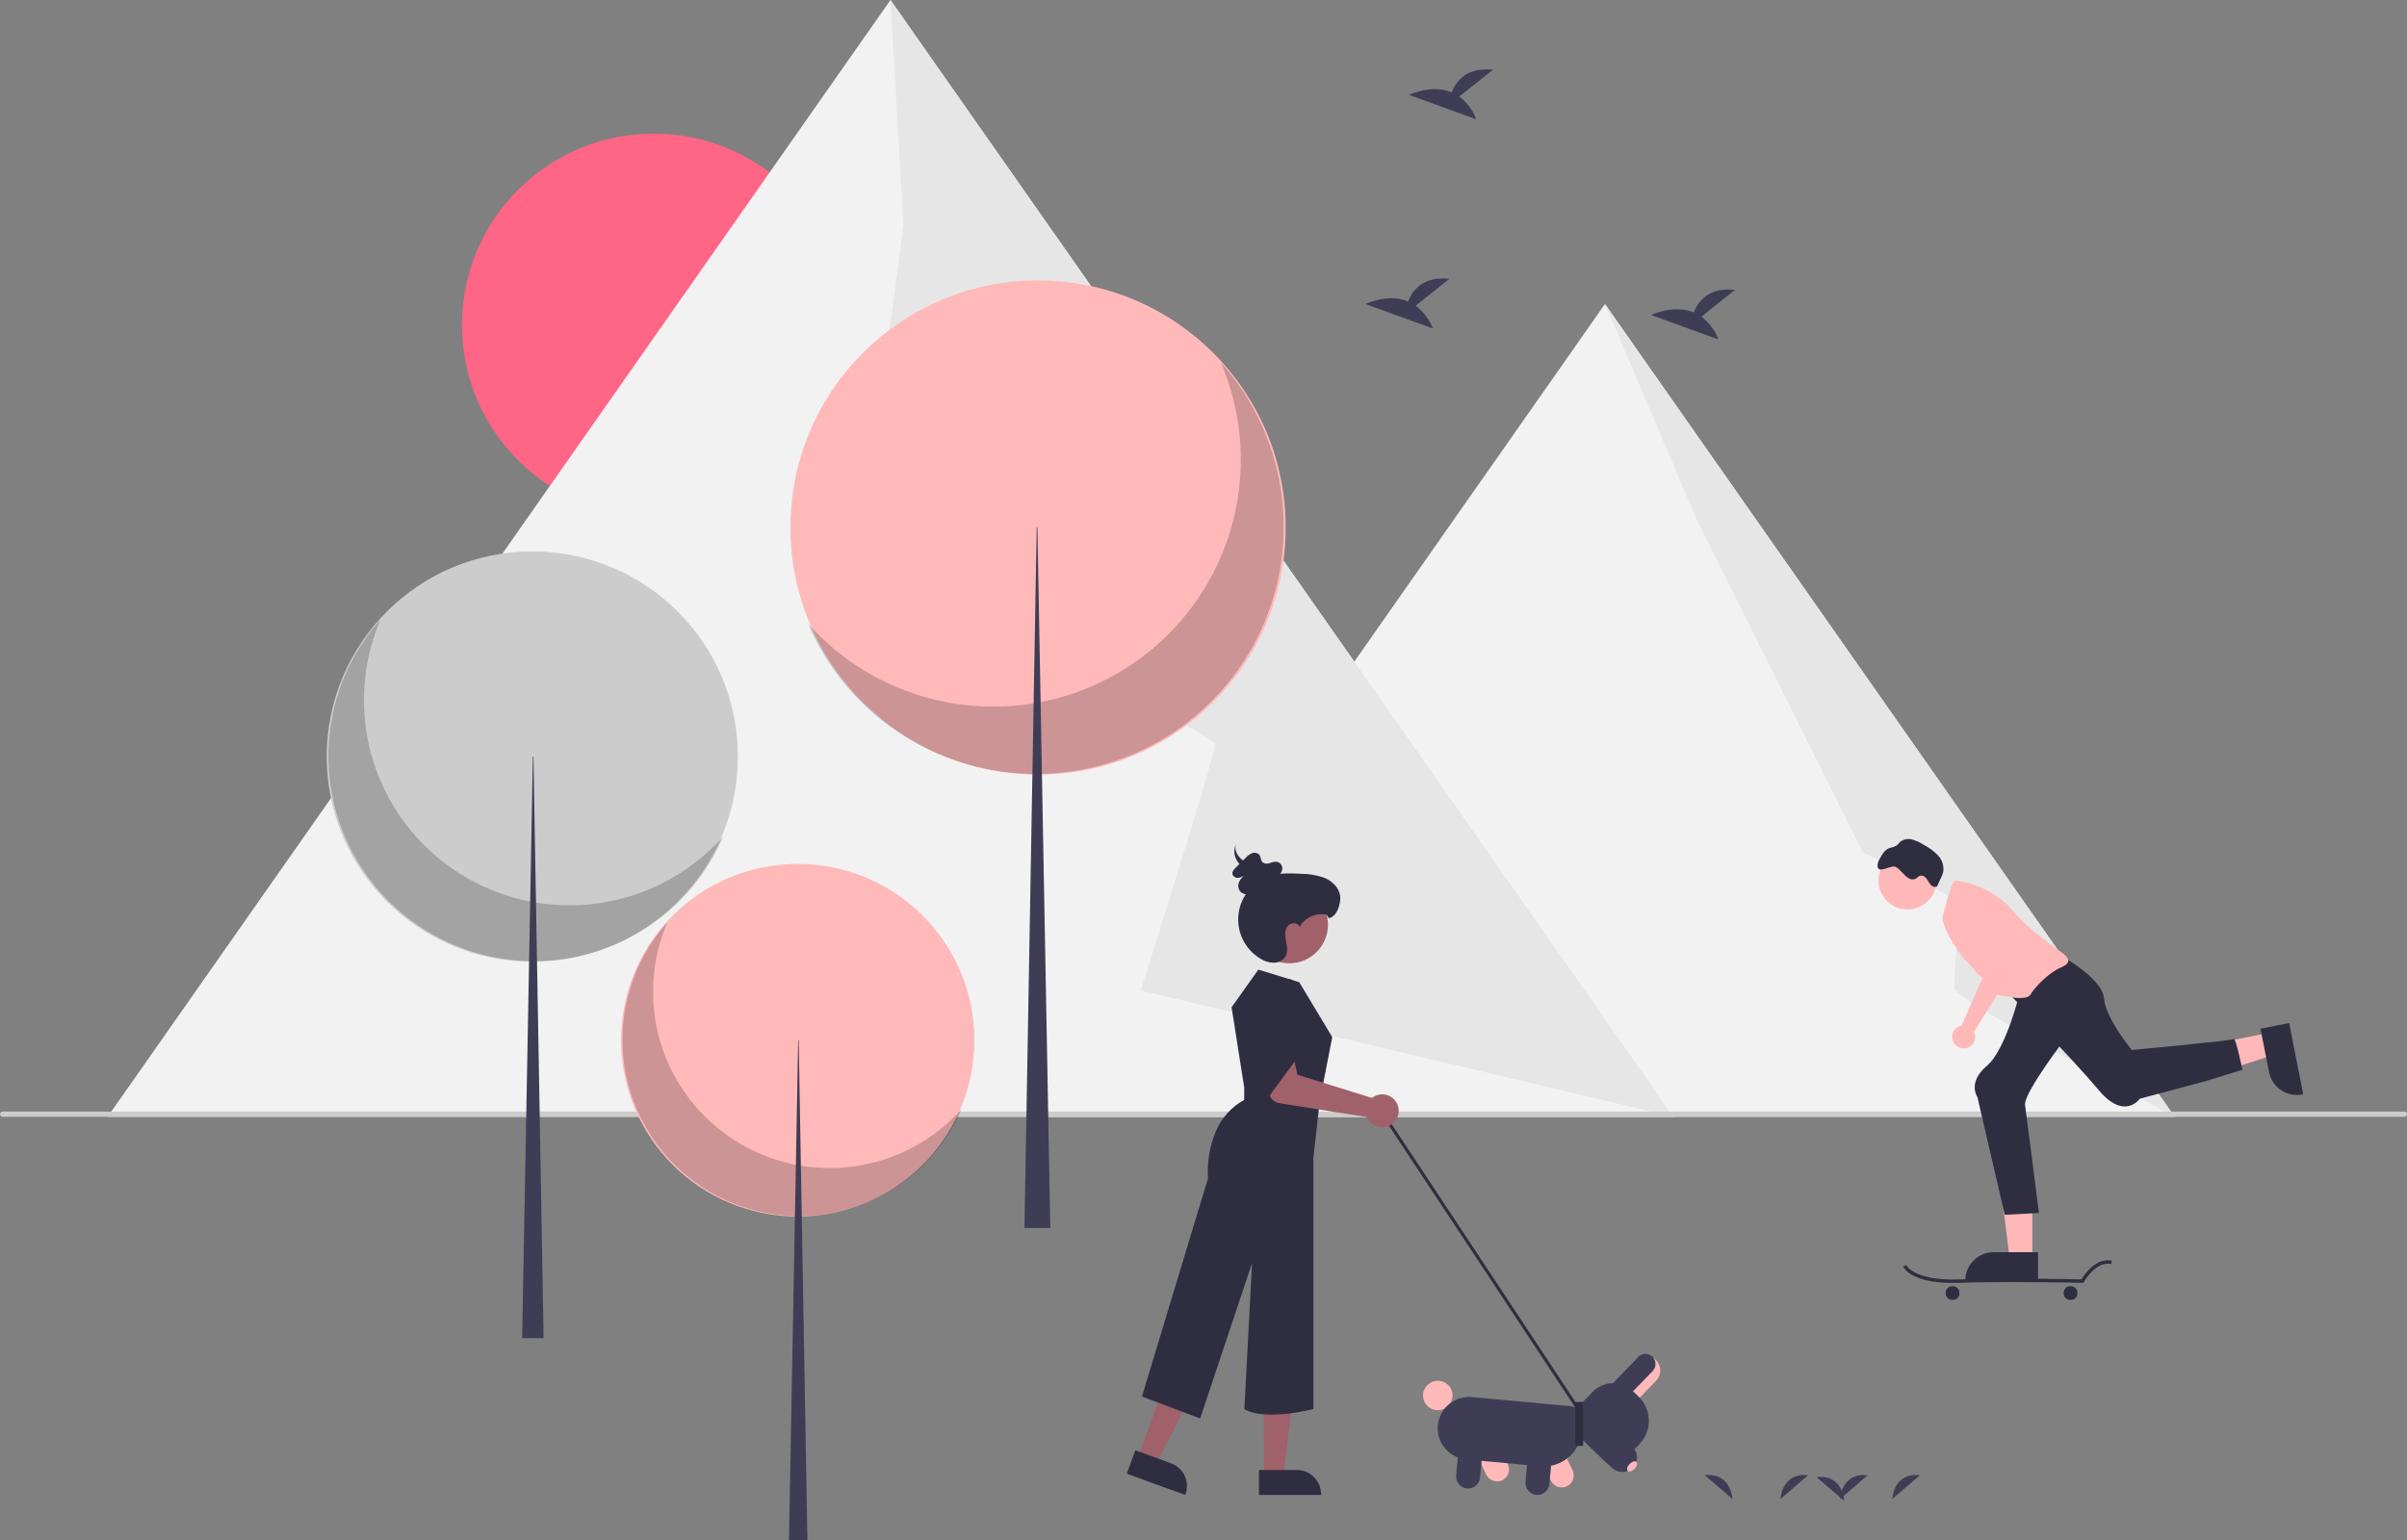 <svg width="325" height="208" viewBox="0 0 325 208" fill="none" xmlns="http://www.w3.org/2000/svg">
<rect x="0" y="0" width="325" height="208" fill="#808080" stroke="none"/>
<g clip-path="url(#clip0)">
<path d="M88.278 69.748C102.582 69.748 114.178 58.174 114.178 43.897C114.178 29.62 102.582 18.046 88.278 18.046C73.973 18.046 62.377 29.62 62.377 43.897C62.377 58.174 73.973 69.748 88.278 69.748Z" fill="#FF6584"/>
<path d="M225.941 150.842H14.532L90.52 42.403L120.235 0L142.854 32.275L225.941 150.842Z" fill="#F2F2F2"/>
<path d="M216.706 41.064L139.777 150.842H293.636L216.706 41.064L139.777 150.842H293.636L216.706 41.064Z" fill="#F2F2F2"/>
<path d="M120.235 0L121.984 30.44L116.204 74.244C116.204 74.244 163.949 99.332 164.077 100.476C164.206 101.619 154.02 133.786 154.02 133.786L225.941 150.842L120.235 0Z" fill="#E6E6E6"/>
<path d="M216.707 41.064L229.249 70.519L251.487 115.076L264.651 121.793C264.651 121.793 263.788 132.227 263.847 133.567C263.905 134.907 293.636 150.842 293.636 150.842L216.707 41.064Z" fill="#E6E6E6"/>
<path d="M324.645 150.843H0.355C0.261 150.843 0.17 150.805 0.104 150.739C0.037 150.672 0 150.582 0 150.488C0 150.394 0.037 150.304 0.104 150.238C0.17 150.172 0.261 150.134 0.355 150.134H324.645C324.739 150.134 324.83 150.172 324.896 150.238C324.963 150.304 325 150.394 325 150.488C325 150.582 324.963 150.672 324.896 150.739C324.83 150.805 324.739 150.843 324.645 150.843Z" fill="#CCCCCC"/>
<path d="M71.873 129.889C87.204 129.889 99.632 117.485 99.632 102.183C99.632 86.882 87.204 74.478 71.873 74.478C56.542 74.478 44.114 86.882 44.114 102.183C44.114 117.485 56.542 129.889 71.873 129.889Z" fill="#CCCCCC"/>
<path opacity="0.2" d="M51.377 83.678C48.788 89.723 48.436 96.49 50.386 102.77C52.335 109.05 56.459 114.433 62.019 117.958C67.579 121.483 74.214 122.92 80.738 122.012C87.261 121.103 93.249 117.91 97.631 113.001C96.049 116.694 93.682 120 90.693 122.69C87.704 125.379 84.165 127.388 80.321 128.577C76.477 129.766 72.42 130.106 68.431 129.575C64.442 129.043 60.617 127.653 57.22 125.499C53.823 123.346 50.936 120.481 48.758 117.103C46.581 113.725 45.165 109.915 44.609 105.937C44.053 101.959 44.371 97.908 45.539 94.065C46.708 90.221 48.7 86.677 51.377 83.678Z" fill="black"/>
<path d="M71.949 102.183H72.026L73.398 180.732H70.5L71.949 102.183Z" fill="#3F3D56"/>
<path d="M107.708 164.305C120.883 164.305 131.564 153.645 131.564 140.495C131.564 127.345 120.883 116.685 107.708 116.685C94.533 116.685 83.852 127.345 83.852 140.495C83.852 153.645 94.533 164.305 107.708 164.305Z" fill="#FFB9B9"/>
<path opacity="0.2" d="M90.094 124.592C87.868 129.787 87.567 135.603 89.242 140.999C90.917 146.396 94.461 151.023 99.239 154.052C104.018 157.081 109.72 158.316 115.326 157.536C120.933 156.755 126.079 154.01 129.844 149.792C128.485 152.966 126.451 155.807 123.882 158.118C121.313 160.43 118.272 162.156 114.968 163.178C111.665 164.199 108.178 164.492 104.75 164.035C101.322 163.579 98.034 162.383 95.115 160.533C92.196 158.682 89.715 156.22 87.843 153.317C85.972 150.414 84.755 147.14 84.278 143.721C83.8 140.302 84.073 136.821 85.077 133.518C86.081 130.215 87.793 127.169 90.094 124.592Z" fill="black"/>
<path d="M107.773 140.495H107.839L109.019 208H106.528L107.773 140.495Z" fill="#3F3D56"/>
<path d="M140.162 104.619C158.628 104.619 173.597 89.678 173.597 71.248C173.597 52.818 158.628 37.877 140.162 37.877C121.697 37.877 106.727 52.818 106.727 71.248C106.727 89.678 121.697 104.619 140.162 104.619Z" fill="#FFB9B9"/>
<path opacity="0.2" d="M164.849 48.959C167.968 56.24 168.391 64.391 166.043 71.955C163.695 79.519 158.728 86.003 152.031 90.249C145.334 94.494 137.342 96.225 129.485 95.131C121.627 94.037 114.415 90.19 109.137 84.277C111.042 88.726 113.894 92.708 117.494 95.947C121.094 99.187 125.356 101.606 129.986 103.038C134.616 104.47 139.503 104.88 144.308 104.24C149.112 103.6 153.72 101.925 157.811 99.332C161.903 96.738 165.381 93.287 168.004 89.218C170.626 85.15 172.331 80.561 173.001 75.769C173.67 70.978 173.288 66.098 171.881 61.469C170.473 56.84 168.074 52.571 164.849 48.959Z" fill="black"/>
<path d="M140.07 71.248H139.979L138.325 165.86H141.816L140.07 71.248Z" fill="#3F3D56"/>
<path d="M191.155 41.286L195.695 37.663C192.168 37.274 190.719 39.194 190.126 40.713C187.371 39.572 184.371 41.068 184.371 41.068L193.454 44.359C192.996 43.138 192.198 42.072 191.155 41.286Z" fill="#3F3D56"/>
<path d="M197.039 13.042L201.579 9.418C198.052 9.03 196.603 10.949 196.01 12.469C193.255 11.327 190.255 12.823 190.255 12.823L199.338 16.114C198.88 14.893 198.082 13.827 197.039 13.042Z" fill="#3F3D56"/>
<path d="M229.726 42.772L234.266 39.148C230.739 38.759 229.29 40.679 228.697 42.198C225.942 41.057 222.942 42.553 222.942 42.553L232.025 45.844C231.567 44.623 230.77 43.557 229.726 42.772Z" fill="#3F3D56"/>
<path d="M240.401 202.464C240.401 202.464 240.575 198.832 244.136 199.254L240.401 202.464Z" fill="#3F3D56"/>
<path d="M255.494 202.464C255.494 202.464 255.667 198.832 259.228 199.254L255.494 202.464Z" fill="#3F3D56"/>
<path d="M248.451 202.464C248.451 202.464 248.624 198.832 252.185 199.254L248.451 202.464Z" fill="#3F3D56"/>
<path d="M233.922 202.464C233.922 202.464 233.748 198.832 230.188 199.254L233.922 202.464Z" fill="#3F3D56"/>
<path d="M249.014 202.715C249.014 202.715 248.841 199.083 245.28 199.505L249.014 202.715Z" fill="#3F3D56"/>
<path d="M186.639 149.92L186.285 150.154L212.968 190.503L213.322 190.27L186.639 149.92Z" fill="#2F2E41"/>
<path d="M170.647 199.395L173.25 199.395L174.489 189.371L170.646 189.371L170.647 199.395Z" fill="#A0616A"/>
<path d="M169.982 198.547L175.11 198.546H175.11C175.977 198.546 176.808 198.89 177.421 199.502C178.034 200.113 178.378 200.943 178.378 201.808V201.914L169.982 201.914L169.982 198.547Z" fill="#2F2E41"/>
<path d="M153.63 196.908L156.076 197.797L160.676 188.8L157.064 187.489L153.63 196.908Z" fill="#A0616A"/>
<path d="M153.296 195.884L158.115 197.634L158.115 197.634C158.929 197.93 159.592 198.537 159.959 199.321C160.325 200.105 160.364 201.002 160.068 201.815L160.031 201.914L152.142 199.048L153.296 195.884Z" fill="#2F2E41"/>
<path d="M169.904 130.962L175.426 132.658L179.886 140.077L178.187 148.768L177.337 156.399V190.315C177.337 190.315 170.802 192.011 168.017 190.315L169.055 170.601L162.046 191.587L154.188 188.619L163.108 159.155C162.964 156.976 163.33 154.794 164.175 152.78C164.941 150.986 166.284 149.5 167.993 148.556V146.86L166.294 136.05L169.904 130.962Z" fill="#2F2E41"/>
<path d="M174.09 130.106C176.97 130.106 179.306 127.775 179.306 124.9C179.306 122.025 176.97 119.694 174.09 119.694C171.209 119.694 168.873 122.025 168.873 124.9C168.873 127.775 171.209 130.106 174.09 130.106Z" fill="#A0616A"/>
<path d="M179.125 123.543C178.419 123.402 177.687 123.485 177.03 123.78C176.373 124.075 175.825 124.567 175.462 125.188C175.283 124.529 174.218 124.563 173.824 125.121C173.43 125.679 173.518 126.433 173.645 127.103C173.773 127.774 173.918 128.502 173.608 129.111C173.442 129.395 173.204 129.63 172.918 129.793C172.632 129.955 172.307 130.039 171.978 130.036C171.318 130.02 170.676 129.816 170.127 129.448C169.106 128.821 168.29 127.911 167.777 126.829C167.264 125.747 167.078 124.54 167.24 123.354C167.402 122.168 167.906 121.055 168.691 120.15C169.475 119.245 170.506 118.587 171.658 118.256C172.948 117.886 174.316 117.943 175.656 118.017C176.747 118.019 177.83 118.208 178.858 118.577C179.861 119 180.752 119.843 180.938 120.915C181.123 121.986 180.494 123.905 179.409 123.999" fill="#2F2E41"/>
<path d="M170.903 118.988C171.376 118.909 171.835 118.763 172.266 118.552C172.479 118.448 172.666 118.297 172.814 118.112C172.963 117.927 173.068 117.712 173.124 117.482C173.168 117.252 173.124 117.014 173.002 116.815C172.88 116.615 172.688 116.468 172.463 116.402C172.119 116.373 171.774 116.43 171.457 116.568C171.3 116.635 171.128 116.662 170.957 116.645C170.787 116.629 170.623 116.57 170.481 116.473C170.201 116.211 170.268 115.736 170.028 115.438C169.899 115.308 169.734 115.221 169.554 115.188C169.375 115.155 169.189 115.177 169.022 115.252C168.689 115.406 168.392 115.628 168.149 115.903L166.864 117.174C166.614 117.421 166.343 117.728 166.407 118.066C166.465 118.239 166.586 118.385 166.745 118.476C166.905 118.566 167.092 118.595 167.271 118.557C167.635 118.474 167.972 118.302 168.253 118.058C167.85 118.308 167.526 118.667 167.316 119.092C167.216 119.302 167.176 119.535 167.201 119.766C167.225 119.997 167.313 120.217 167.455 120.401C167.914 120.929 168.784 120.857 169.452 120.593C170.335 120.244 171.1 119.651 171.655 118.882" fill="#2F2E41"/>
<path d="M170.914 117.447C169.737 117.178 168.574 116.793 167.756 116.151C166.938 115.51 166.531 114.568 166.995 113.777C166.761 114.178 166.648 114.639 166.669 115.103C166.691 115.567 166.846 116.015 167.116 116.393C167.821 117.299 168.835 117.917 169.965 118.128C170.203 118.202 170.458 118.201 170.696 118.126C170.909 118.032 170.915 117.755 170.668 117.719" fill="#2F2E41"/>
<path d="M185.533 148.094C185.431 148.153 185.334 148.219 185.242 148.293L175.188 145.163L174.622 142.672L170.744 143.032L171.316 147.539C171.362 147.903 171.526 148.242 171.781 148.506C172.037 148.769 172.372 148.943 172.735 149L184.569 150.878C184.741 151.296 185.037 151.652 185.417 151.898C185.797 152.144 186.243 152.268 186.695 152.255C187.148 152.242 187.585 152.092 187.95 151.824C188.315 151.557 188.59 151.185 188.738 150.758C188.886 150.331 188.9 149.869 188.778 149.434C188.656 148.998 188.405 148.61 188.057 148.321C187.709 148.032 187.281 147.856 186.83 147.815C186.379 147.775 185.927 147.872 185.533 148.094Z" fill="#A0616A"/>
<path d="M170.329 134.566C170.329 134.566 171.237 131.975 173.969 132.21C176.7 132.446 175.214 142.833 175.214 142.833L169.904 150.04L170.329 134.566Z" fill="#2F2E41"/>
<path d="M200.669 199.155L198.77 195.099L201.705 193.73L203.604 197.786V197.786C203.785 198.174 203.804 198.619 203.658 199.021C203.511 199.424 203.21 199.752 202.821 199.934C202.432 200.115 201.987 200.135 201.583 199.989C201.18 199.843 200.851 199.543 200.669 199.155Z" fill="#FFB9B9"/>
<path d="M194.134 190.475C195.235 190.475 196.128 189.584 196.128 188.485C196.128 187.386 195.235 186.496 194.134 186.496C193.033 186.496 192.141 187.386 192.141 188.485C192.141 189.584 193.033 190.475 194.134 190.475Z" fill="#FFB9B9"/>
<path d="M209.402 199.965L207.503 195.909L210.438 194.54L212.337 198.596C212.519 198.985 212.539 199.429 212.393 199.832C212.246 200.235 211.945 200.564 211.556 200.745C211.167 200.927 210.721 200.947 210.317 200.8C209.913 200.654 209.584 200.354 209.402 199.965Z" fill="#FFB9B9"/>
<path d="M194.14 192.512C194.245 191.396 194.789 190.367 195.654 189.651C196.518 188.935 197.632 188.591 198.75 188.693L212.103 189.932C212.576 189.977 213.012 190.206 213.315 190.571C213.618 190.936 213.764 191.405 213.72 191.877L213.579 193.394C213.451 194.752 212.788 196.004 211.736 196.876C210.684 197.747 209.329 198.166 207.968 198.042L197.966 197.113C196.847 197.008 195.817 196.465 195.099 195.602C194.382 194.74 194.037 193.628 194.14 192.512Z" fill="#3F3D56"/>
<path d="M196.615 199.279L197.031 194.821L200.256 195.121L199.841 199.578C199.801 200.005 199.593 200.399 199.262 200.672C198.932 200.946 198.506 201.077 198.078 201.038C197.651 200.998 197.256 200.791 196.982 200.461C196.708 200.131 196.576 199.706 196.615 199.279Z" fill="#3F3D56"/>
<path d="M205.975 200.148L206.391 195.69L209.616 195.989L209.201 200.447C209.161 200.874 208.953 201.267 208.622 201.541C208.292 201.815 207.866 201.946 207.438 201.906C207.011 201.867 206.616 201.659 206.342 201.329C206.068 201 205.936 200.575 205.975 200.148Z" fill="#3F3D56"/>
<path d="M220.742 183.729C220.924 183.54 221.142 183.389 221.382 183.285C221.623 183.18 221.881 183.124 222.144 183.119C222.406 183.115 222.666 183.162 222.91 183.258C223.154 183.354 223.377 183.497 223.565 183.68C223.754 183.862 223.904 184.079 224.008 184.319C224.112 184.56 224.168 184.818 224.172 185.08C224.176 185.341 224.128 185.601 224.031 185.845C223.934 186.088 223.79 186.31 223.607 186.497L219.966 190.249L217.102 187.481L220.742 183.729Z" fill="#FFB9B9"/>
<path d="M212.138 190.987L215.055 187.981C215.764 187.252 216.734 186.833 217.752 186.817C218.77 186.801 219.752 187.188 220.484 187.894L221.24 188.624C222.111 189.468 222.611 190.622 222.631 191.834C222.65 193.045 222.187 194.214 221.344 195.085L218.941 197.562C218.676 197.835 218.312 197.992 217.931 197.998C217.55 198.004 217.182 197.859 216.908 197.595L212.171 193.016C211.897 192.751 211.74 192.388 211.734 192.008C211.728 191.628 211.874 191.26 212.138 190.987Z" fill="#3F3D56"/>
<path d="M221.176 183.282C221.301 183.152 221.451 183.049 221.616 182.978C221.781 182.907 221.959 182.868 222.138 182.865C222.318 182.863 222.497 182.895 222.665 182.961C222.832 183.027 222.985 183.126 223.114 183.251C223.243 183.375 223.347 183.525 223.418 183.69C223.49 183.854 223.528 184.032 223.531 184.211C223.534 184.391 223.501 184.569 223.435 184.736C223.369 184.903 223.27 185.056 223.145 185.185L219.071 189.384L217.102 187.48L221.176 183.282Z" fill="#3F3D56"/>
<path d="M215.238 190.381L220.43 195.399C220.808 195.766 221.025 196.269 221.033 196.795C221.041 197.322 220.839 197.831 220.472 198.209C220.104 198.588 219.602 198.805 219.074 198.814C218.546 198.823 218.036 198.623 217.656 198.258L212.465 193.24L215.238 190.381Z" fill="#3F3D56"/>
<path d="M220.702 198.382C221.025 198.049 221.137 197.634 220.951 197.454C220.766 197.275 220.354 197.4 220.03 197.733C219.707 198.066 219.596 198.481 219.781 198.66C219.966 198.84 220.379 198.715 220.702 198.382Z" fill="#FFB9B9"/>
<path d="M212.699 195.296H213.761V189.361H212.699V195.296Z" fill="#2F2E41"/>
<path d="M274.407 170.124H271.361L269.912 158.397H274.408L274.407 170.124Z" fill="#FFB8B8"/>
<path d="M275.184 173.072L265.361 173.072V172.948C265.361 171.936 265.764 170.965 266.481 170.25C267.198 169.534 268.171 169.132 269.185 169.132H269.185L275.184 169.132L275.184 173.072Z" fill="#2F2E41"/>
<path d="M306.341 139.509L306.929 142.492L295.681 146.177L294.812 141.774L306.341 139.509Z" fill="#FFB8B8"/>
<path d="M309.088 138.179L310.985 147.798L310.863 147.822C309.869 148.018 308.837 147.811 307.995 147.247C307.153 146.683 306.57 145.808 306.374 144.815L306.374 144.815L305.215 138.94L309.088 138.179Z" fill="#2F2E41"/>
<path d="M271.15 134.112C271.15 134.112 279.923 143.098 283.386 147.246C286.849 151.394 288.926 148.398 288.926 148.398L297.78 146.031L302.779 144.481C302.779 144.481 301.855 140.103 301.624 140.333C301.393 140.564 287.841 141.815 287.841 141.815C287.841 141.815 284.309 137.568 284.078 134.803C283.847 132.038 277.845 128.812 277.845 128.812L271.15 134.112Z" fill="#2F2E41"/>
<path d="M272.766 133.881C272.766 133.881 270.919 141.716 268.261 143.968C265.604 146.22 266.994 148.168 266.994 148.168L270.688 164.067L275.305 163.837C275.305 163.837 273.66 150.868 273.429 149.255C273.198 147.642 278.999 140.103 278.999 140.103L272.766 133.881Z" fill="#2F2E41"/>
<path d="M257.559 122.834C259.727 122.834 261.484 121.08 261.484 118.917C261.484 116.753 259.727 115 257.559 115C255.392 115 253.635 116.753 253.635 118.917C253.635 121.08 255.392 122.834 257.559 122.834Z" fill="#FFB8B8"/>
<path d="M266.07 130.195C266.763 130.195 268.841 134.112 268.841 134.112C268.841 134.112 273.458 135.494 274.151 134.342C274.843 133.19 276.69 131.347 278.307 130.655C279.923 129.964 279.23 129.273 278.307 128.582C277.383 127.89 274.382 126.047 271.611 122.821C268.841 119.595 264.454 118.904 263.993 118.904C263.531 118.904 262.377 123.512 262.377 123.512C261.684 124.895 265.378 130.195 266.07 130.195Z" fill="#FFB9B9"/>
<path d="M255.967 117.094C256.769 117.467 257.702 119.42 258.828 118.57C258.923 118.482 259.024 118.4 259.131 118.325C259.291 118.264 259.467 118.256 259.632 118.303C259.796 118.35 259.941 118.449 260.045 118.586C260.273 118.841 260.408 119.167 260.627 119.429C260.725 119.57 260.864 119.677 261.025 119.736C261.186 119.795 261.361 119.802 261.527 119.758L262.065 118.592C262.205 118.317 262.312 118.026 262.384 117.727C262.439 117.324 262.401 116.914 262.273 116.528C262.145 116.142 261.93 115.79 261.644 115.5C261.069 114.925 260.409 114.443 259.686 114.069C259.209 113.755 258.684 113.52 258.131 113.374C257.854 113.303 257.564 113.299 257.285 113.363C257.006 113.427 256.747 113.556 256.528 113.74C256.383 113.913 256.226 114.075 256.057 114.225C255.751 114.372 255.428 114.481 255.096 114.549C254.476 114.786 254.114 115.416 253.802 116C253.639 116.255 253.538 116.545 253.507 116.846C253.478 118.215 255.249 116.76 255.967 117.094Z" fill="#2F2E41"/>
<path d="M264.57 173.263C270.954 173.036 281.078 173.261 281.179 173.263L281.321 173.266L281.388 173.142C281.403 173.113 282.952 170.301 285.064 170.724L285.155 170.272C282.957 169.833 281.399 172.213 281.052 172.799C279.814 172.773 270.544 172.589 264.554 172.802C258.382 173.023 257.397 170.892 257.388 170.871L256.96 171.044C256.998 171.14 257.925 173.279 263.678 173.279C263.964 173.279 264.261 173.274 264.57 173.263Z" fill="#2F2E41"/>
<path d="M263.706 173.724H263.571C263.098 173.724 262.715 174.106 262.715 174.578V174.713C262.715 175.185 263.098 175.567 263.571 175.567H263.706C264.179 175.567 264.562 175.185 264.562 174.713V174.578C264.562 174.106 264.179 173.724 263.706 173.724Z" fill="#2F2E41"/>
<path d="M279.501 173.724H279.636C279.863 173.724 280.081 173.814 280.241 173.974C280.402 174.134 280.492 174.351 280.492 174.578V174.713C280.492 174.94 280.402 175.157 280.241 175.317C280.081 175.477 279.863 175.567 279.636 175.567H279.501C279.274 175.567 279.056 175.477 278.896 175.317C278.735 175.157 278.645 174.94 278.645 174.713V174.578C278.645 174.351 278.735 174.134 278.896 173.974C279.056 173.814 279.274 173.724 279.501 173.724Z" fill="#2F2E41"/>
<path d="M264.621 138.569C264.699 138.542 264.779 138.521 264.86 138.507L267.84 131.773L266.785 130.327L268.763 128.453L270.88 130.831C271.051 131.023 271.155 131.265 271.176 131.521C271.198 131.777 271.135 132.033 270.998 132.251L266.536 139.345C266.677 139.628 266.729 139.947 266.684 140.261C266.639 140.574 266.499 140.866 266.283 141.098C266.068 141.33 265.787 141.491 265.477 141.56C265.168 141.629 264.845 141.602 264.551 141.483C264.257 141.364 264.007 141.158 263.833 140.894C263.659 140.629 263.57 140.318 263.577 140.002C263.585 139.685 263.689 139.379 263.875 139.123C264.062 138.867 264.322 138.673 264.621 138.569Z" fill="#FFB8B8"/>
<path d="M271.15 128.812C271.15 129.042 268.379 132.268 267.595 131.96C266.811 131.652 266.532 130.655 265.35 129.627C264.167 128.598 263.069 123.051 263.069 123.051C263.069 123.051 271.15 128.582 271.15 128.812Z" fill="#FFB9B9"/>
</g>
<defs>
<clipPath id="clip0">
<rect width="325" height="208" fill="white"/>
</clipPath>
</defs>
</svg>
